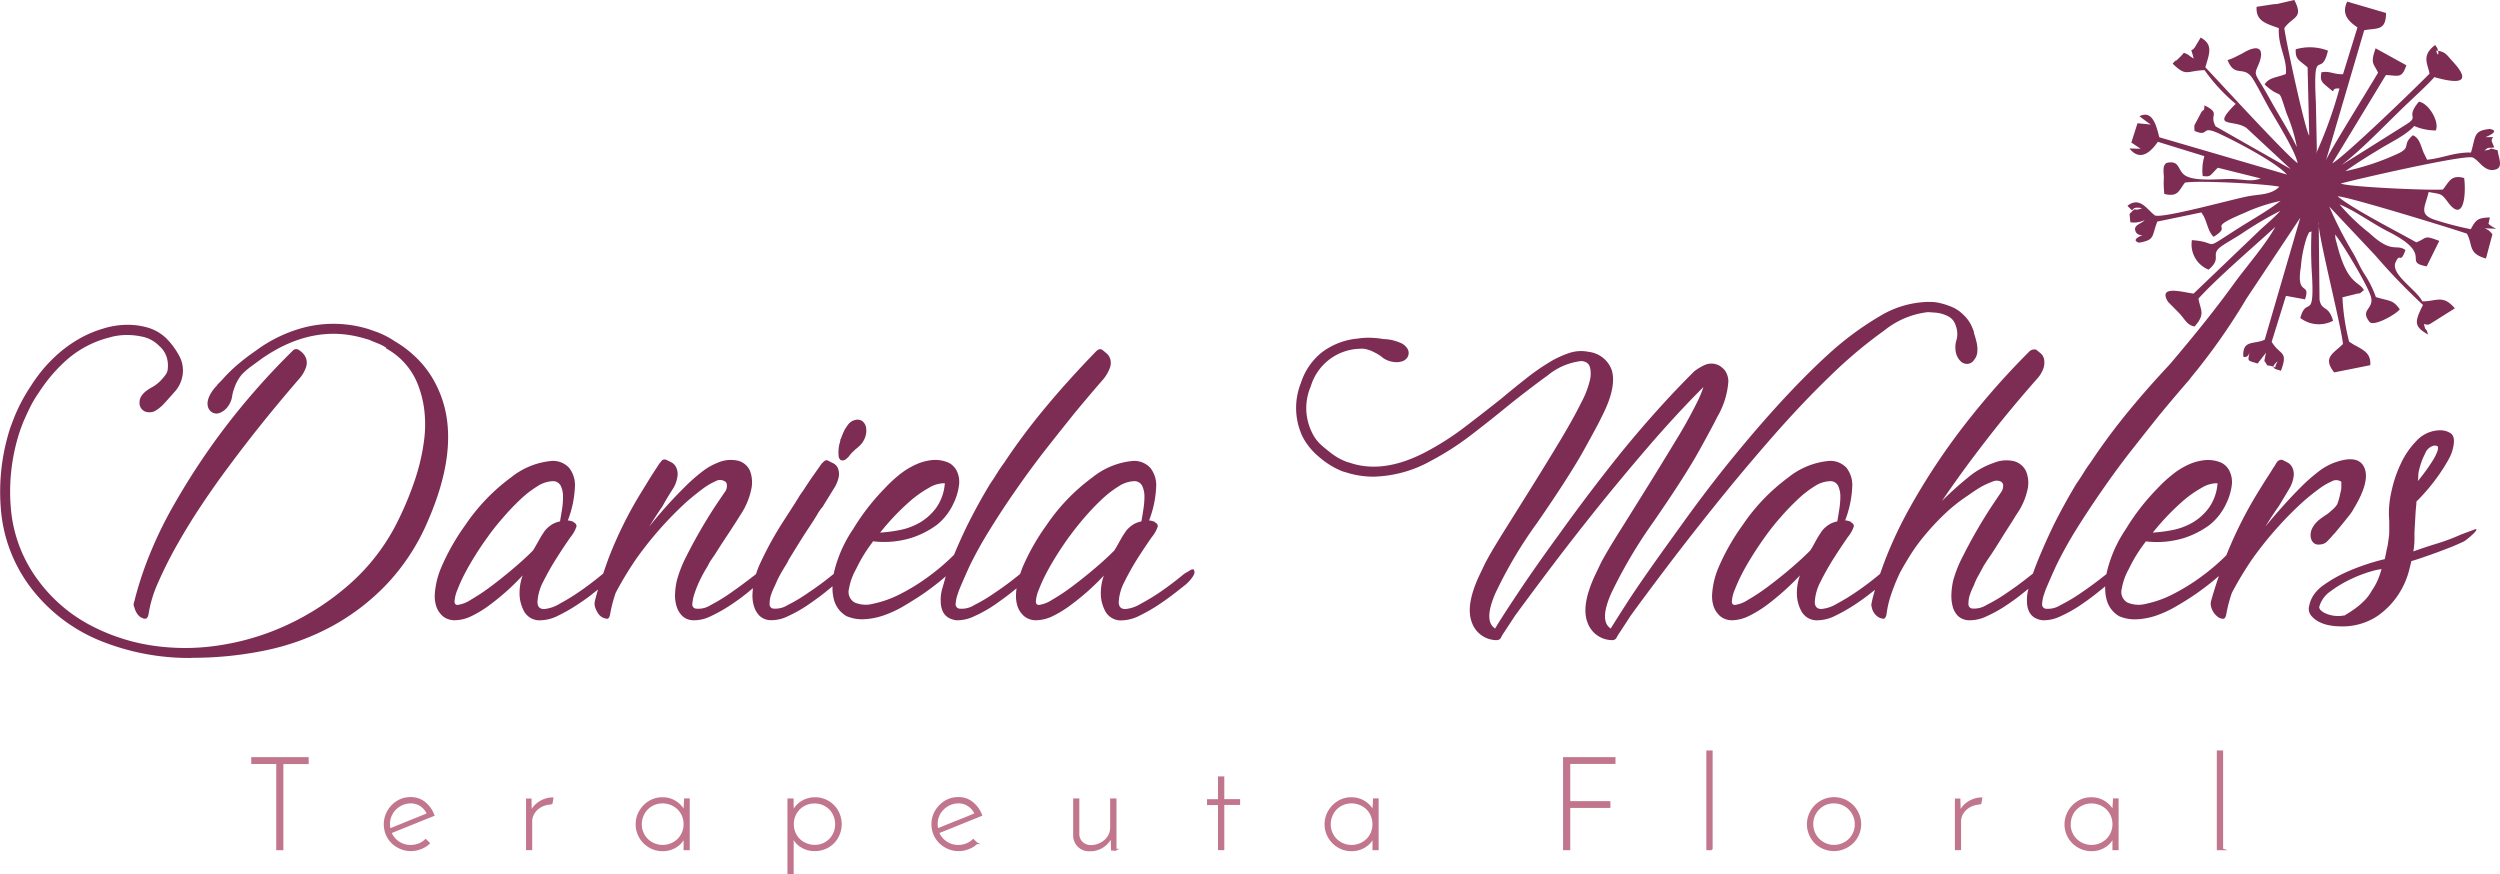 <svg xmlns="http://www.w3.org/2000/svg" viewBox="0 0 308.34 107.82">
  <path fill="#c1768d" stroke="#c1768d" stroke-miterlimit="22.93" stroke-width=".22" d="M37.96 93.49v.64h-3.12v10.62h-.66V94.12H31.1v-.63zM52.91 104a3.23 3.23 0 0 1-1.02.63 3.31 3.31 0 0 1-1.23.23 3.13 3.13 0 0 1-1.26-.26 3.35 3.35 0 0 1-1.03-.68 3.1 3.1 0 0 1-.68-1.01 3.26 3.26 0 0 1 .01-2.51 3.35 3.35 0 0 1 .69-1.03 3.2 3.2 0 0 1 1-.7 3.07 3.07 0 0 1 1.26-.25 2.65 2.65 0 0 1 1.74.6 3.58 3.58 0 0 1 1.08 1.53l-1.24.49-1.37.56-1.4.56-1.28.52a2.63 2.63 0 0 0 .96 1.19 2.59 2.59 0 0 0 1.5.45 2.7 2.7 0 0 0 1.03-.19 2.54 2.54 0 0 0 .83-.53l.41.4zm-.15-3.62a2.44 2.44 0 0 0-.83-1.02 2.19 2.19 0 0 0-1.29-.38 2.56 2.56 0 0 0-1.04.22 2.76 2.76 0 0 0-.84.57 2.65 2.65 0 0 0-.57.85 2.6 2.6 0 0 0-.2 1.03 2.24 2.24 0 0 0 .02.33l.05.32 1.15-.47 1.22-.5 1.2-.48 1.13-.46zm15.28-1.27a3.15 3.15 0 0 0-.95.17 2.52 2.52 0 0 0-.8.46 2.22 2.22 0 0 0-.55.7 1.95 1.95 0 0 0-.21.9v3.4h-.54V98.6h.46v.3l.01.5.01.5.01.29a2.81 2.81 0 0 1 1.1-1.26 3.05 3.05 0 0 1 1.56-.47l-.1.66zm10.47 2.56a3.13 3.13 0 0 1 .25-1.26 3.35 3.35 0 0 1 .69-1.02 3.2 3.2 0 0 1 1.01-.7 3.07 3.07 0 0 1 1.25-.25 3.02 3.02 0 0 1 .91.13 2.98 2.98 0 0 1 .78.38 3.06 3.06 0 0 1 .61.55 2.48 2.48 0 0 1 .41.66c0-.27 0-.53.02-.8l.04-.78h.48v6.17h-.54v-1.58a2.58 2.58 0 0 1-.99 1.2 2.95 2.95 0 0 1-1.72.5 3.13 3.13 0 0 1-1.27-.26 3.28 3.28 0 0 1-1-.69 3.15 3.15 0 0 1-.68-1.01 3.12 3.12 0 0 1-.25-1.23zm.54-.01a2.62 2.62 0 0 0 1.63 2.45 2.75 2.75 0 0 0 2.96-.56 2.6 2.6 0 0 0 .57-.85 2.63 2.63 0 0 0 .21-1.04 2.7 2.7 0 0 0-.2-1.05 2.57 2.57 0 0 0-.58-.86 2.73 2.73 0 0 0-1.91-.77 2.7 2.7 0 0 0-1.05.2 2.58 2.58 0 0 0-1.42 1.43 2.7 2.7 0 0 0-.21 1.05zm24.06 0a2.78 2.78 0 0 0-.2-1.05 2.53 2.53 0 0 0-.56-.86 2.68 2.68 0 0 0-.84-.56 2.62 2.62 0 0 0-1.05-.2 2.69 2.69 0 0 0-1.05.2A2.58 2.58 0 0 0 98 100.6a2.68 2.68 0 0 0-.2 1.05 2.62 2.62 0 0 0 .2 1.05 2.65 2.65 0 0 0 .56.84 2.62 2.62 0 0 0 .86.56 2.69 2.69 0 0 0 1.05.21 2.62 2.62 0 0 0 1.05-.2 2.68 2.68 0 0 0 .84-.57 2.55 2.55 0 0 0 .55-.84 2.72 2.72 0 0 0 .2-1.05zm.59 0a3.23 3.23 0 0 1-.25 1.26 3.1 3.1 0 0 1-1.7 1.7 3.26 3.26 0 0 1-1.27.24 2.96 2.96 0 0 1-1.68-.48 2.7 2.7 0 0 1-1.03-1.2 7.8 7.8 0 0 0 .01.81v3.73h-.55v-9.13h.54v.62l.02.5v.45a3.02 3.02 0 0 1 .42-.67 2.76 2.76 0 0 1 .61-.55 3.13 3.13 0 0 1 .78-.36 3 3 0 0 1 .91-.14 3.14 3.14 0 0 1 2.94 1.94 3.28 3.28 0 0 1 .25 1.28zm16.76 2.34a3.22 3.22 0 0 1-1.01.63 3.32 3.32 0 0 1-1.24.23 3.14 3.14 0 0 1-1.26-.26 3.34 3.34 0 0 1-1.02-.68 3.11 3.11 0 0 1-.69-1.01 3.27 3.27 0 0 1 0-2.51 3.35 3.35 0 0 1 .7-1.03 3.2 3.2 0 0 1 1-.7 3.07 3.07 0 0 1 1.26-.25 2.65 2.65 0 0 1 1.74.6 3.57 3.57 0 0 1 1.08 1.52l-1.24.5-1.38.56-1.38.56-1.3.52a2.62 2.62 0 0 0 .97 1.19 2.6 2.6 0 0 0 1.5.45 2.71 2.71 0 0 0 1.03-.2 2.54 2.54 0 0 0 .82-.52l.42.4zm-.14-3.62a2.43 2.43 0 0 0-.84-1.02 2.19 2.19 0 0 0-1.28-.38 2.56 2.56 0 0 0-1.05.22 2.75 2.75 0 0 0-.84.57 2.66 2.66 0 0 0-.57.84 2.6 2.6 0 0 0-.2 1.03 2.23 2.23 0 0 0 .02.34l.06.31 1.14-.47 1.22-.49 1.21-.48 1.13-.47zm17.27 4.42h-.45l-.05-1.66a2.85 2.85 0 0 1-1.03 1.26 2.81 2.81 0 0 1-1.63.48 1.83 1.83 0 0 1-1.96-1.85v-4.44h.54v4.35a1.47 1.47 0 0 0 .41.95 1.56 1.56 0 0 0 1.08.45 2.7 2.7 0 0 0 1.78-.65 2.14 2.14 0 0 0 .75-1.66v-3.44h.56v6.21zm12.74-8.93h.56v2.8h1.95v.5h-1.95v5.57h-.56v-5.56h-1.35v-.5h1.35v-2.8zm13.15 5.8a3.13 3.13 0 0 1 .25-1.26 3.35 3.35 0 0 1 .69-1.02 3.2 3.2 0 0 1 1.01-.7 3.07 3.07 0 0 1 1.25-.25 3.02 3.02 0 0 1 .9.13 2.98 2.98 0 0 1 .79.38 3.06 3.06 0 0 1 .61.55 2.48 2.48 0 0 1 .4.66c0-.27 0-.53.03-.8s.02-.53.04-.78h.48v6.17h-.54v-1.58a2.58 2.58 0 0 1-.99 1.2 2.95 2.95 0 0 1-1.72.5 3.12 3.12 0 0 1-1.27-.26 3.27 3.27 0 0 1-1-.69 3.15 3.15 0 0 1-.68-1.01 3.12 3.12 0 0 1-.25-1.23zm.54-.01a2.62 2.62 0 0 0 1.62 2.45 2.75 2.75 0 0 0 2.97-.56 2.58 2.58 0 0 0 .57-.85 2.63 2.63 0 0 0 .2-1.04 2.7 2.7 0 0 0-.2-1.05 2.56 2.56 0 0 0-.57-.86 2.73 2.73 0 0 0-1.91-.77 2.7 2.7 0 0 0-1.05.2 2.58 2.58 0 0 0-1.42 1.43 2.7 2.7 0 0 0-.21 1.05zm28.87 3.09V93.49h6.25v.62h-5.58v4.81h4.95v.62h-4.95v5.21zm18.23 0h-.56V92.67h.56v12.08zm11.85-3.1a3.12 3.12 0 0 1 .26-1.25 3.25 3.25 0 0 1 1.72-1.72 3.24 3.24 0 0 1 2.51 0 3.25 3.25 0 0 1 1.72 1.72 3.14 3.14 0 0 1 .26 1.26 3.07 3.07 0 0 1-.26 1.25 3.2 3.2 0 0 1-.69 1.01 3.34 3.34 0 0 1-1.03.68 3.18 3.18 0 0 1-1.27.26 3.22 3.22 0 0 1-1.26-.25 3.13 3.13 0 0 1-1.02-.67 3.25 3.25 0 0 1-.68-1.02 3.1 3.1 0 0 1-.26-1.26zm.56 0a2.67 2.67 0 0 0 3.7 2.46 2.74 2.74 0 0 0 .86-.56 2.62 2.62 0 0 0 .78-1.9 2.64 2.64 0 0 0-.21-1.04 2.7 2.7 0 0 0-.57-.85 2.65 2.65 0 0 0-1.9-.78 2.63 2.63 0 0 0-1.05.2 2.58 2.58 0 0 0-.84.58 2.74 2.74 0 0 0-.57.85 2.64 2.64 0 0 0-.2 1.05zm20.74-2.54a3.13 3.13 0 0 0-.94.17 2.54 2.54 0 0 0-.8.46 2.22 2.22 0 0 0-.56.7 1.95 1.95 0 0 0-.21.9v3.4h-.54V98.6h.46v.3l.02.5v.5l.01.29a2.82 2.82 0 0 1 1.11-1.26 3.05 3.05 0 0 1 1.55-.47l-.1.66zm10.47 2.56a3.13 3.13 0 0 1 .26-1.26 3.36 3.36 0 0 1 .68-1.02 3.2 3.2 0 0 1 1.01-.7 3.08 3.08 0 0 1 1.25-.25 3.02 3.02 0 0 1 .91.13 2.98 2.98 0 0 1 .78.38 3.05 3.05 0 0 1 .62.55 2.45 2.45 0 0 1 .4.66c0-.27 0-.53.02-.8l.05-.78h.47v6.17h-.54v-1.58a2.57 2.57 0 0 1-.99 1.2 2.95 2.95 0 0 1-1.72.5 3.12 3.12 0 0 1-1.26-.26 3.28 3.28 0 0 1-1.02-.69 3.17 3.17 0 0 1-.67-1.01 3.13 3.13 0 0 1-.25-1.23zm.54-.01a2.62 2.62 0 0 0 1.63 2.45 2.75 2.75 0 0 0 2.96-.56 2.6 2.6 0 0 0 .57-.85 2.62 2.62 0 0 0 .21-1.04 2.67 2.67 0 0 0-.2-1.05 2.57 2.57 0 0 0-.58-.86 2.72 2.72 0 0 0-.86-.56 2.77 2.77 0 0 0-2.1 0 2.59 2.59 0 0 0-1.42 1.42 2.7 2.7 0 0 0-.2 1.05zm18.8 3.09h-.56V92.67h.56v12.08z"/>
  <path fill="#7d2c53" fill-rule="evenodd" d="M291.58 3.74c1.5-.33 2.71.16 2.7-2.14L289.5.2c-.76 1.53.15 2.43 1.26 3.18l-1.78 5.77c-1.05.07-1.72-.46-2.68-.22-.06.75-.18 1 .55 1.61 1.72 1.43.21.25 1.69.38a53.42 53.42 0 0 1-2.92 8.09.42.42 0 0 0 .04-.11l.04-.12c.01-.05.05-.23.05-.3l-.12-5.87c-.37-7.29.64-2.73 1.49-6.36a6.18 6.18 0 0 0-3.97-.17c-.07 1.28.4 1.3 1.46 2.23l.2 8.42c-.53-.74-2.92-11.85-3.07-13.27 1.07-1.48 2.42-1.17 1.23-3.46l-1.9.44a2.2 2.2 0 0 1-.6.07l-2.15.33c-.1 1.68.98 2.02 2.74 2.63-.12 2.28 1.06 3.77.87 5.65-1 .45-2.07.37-2.62 1.3 2.34 2.14 1.52-.1 2.7 3.55a20.06 20.06 0 0 1 1.28 4.18c-.96-1.97-2.15-3.8-3.24-5.77-1.98-3.6-2.13-2.9-1.5-4.4.76-1.81.2-2.66-1.84-1.48l-.19.11-.95.48a6.15 6.15 0 0 1-.83.32c.91 2.29 2 .53 3.12 2.32.64 1.03 1.3 2.36 1.94 3.5.76 1.35 3.3 5.36 3.58 6.9-1.5-1.1-9.52-9.87-11.38-11.83.52-1.77.97-2.8-.58-3.67l-.67 1.13-.06.1c-.56.69-.5-.18-.13 1.36-.9-.54-.4-.38-1.21-.71a7.67 7.67 0 0 1-.76.8c-.45.42 0-.15-.63.54 1.73 1.66 1.66.88 3.94.8a21.64 21.64 0 0 0 3.84 4.16c-3.11 3.1-.32 1.83 1.33 2.97l5.45 5.07-9.25-5.26c-.86-1.51.7-1.54-1.36-2.59-.03.04-.02.12-.02.13l-.02.13v.1l-.04.16-.05.06a.79.79 0 0 0-.28.27l-.85 1.6a4.33 4.33 0 0 0 .02.7c1.96.83.59-.83 3.1.36 2.29 1.07 6.98 3.55 8.29 5.02l-15.74-4.6c-.34-1.3-.8-3.44-2.45-2.59l1.22.91c.06-.05.13.11.2.11l-1.66-.16-.76 2.38 1.15.77-1.38-.04c1.21 1.53 2.47.67 3.5-.82l5.74 1.77a6.12 6.12 0 0 0-.21 2.45c1.06.13.84-.04 1.87-1.02l5.3 1.32c-1.13.38-1.57.19-3.26.08-1.61-.1-4.97.42-6.2-.54-.8-.63-.57-1.82-2.14-1.46-.59.3-.35 1.23-.36 1.83a11.82 11.82 0 0 0 .06 2c1.72.42 1.77-.42 2.54-1.39 1.29-.3 9.8.11 11.65.5-1.05 1.04-2.43.9-3.91 1.19-2.19.43-10.3 2.7-11.43 2.36-1-.73-1.85-2.4-3.4-1.2 1.15 1.2.03-.06 1.8.3-1.3.52-.46-.37-1.54.7l.1 1.03a2.88 2.88 0 0 0 1.76-.27c-.32.43-1.24.54-1.18 1.19l.08.27a.81.81 0 0 0 .88.38c-1.65.68-.49.93-.48.95 2-.33 1.56-.78 2.26-2.6l5.44-1.13a2.37 2.37 0 0 1 .13.21l.13.2c.45.81.56 1.96 1.25 2.6 2.6-1.64-1.32-.8 3.84-2.97a20.83 20.83 0 0 1 4.42-1.46c-1.68 1.28-3.29 2.15-5.3 3.43-4.62 2.94-2.04 1.64-5.64 1.41a3.35 3.35 0 0 0 2.06 3.64c1.7-1.44.2-1.78 1.44-2.78.44-.36 1.8-1.12 2.51-1.58a44.6 44.6 0 0 1 4.9-2.9c-.9 1-1.84 1.72-2.73 2.58l-7.97 7.63c-1.16-.12-4.5-1.15-3.15 1.02l1.38 1.4c.7.74.95 1.47 1.89 1.64 1.38-1.56.73-1.96.48-3.44 2.36-2.61 6.93-6.5 9.48-8.85-1.22 2.23-3.5 4.8-5.06 6.95-2.6 3.59-5.24 6.8-7.96 10.01q-2.7 2.88-4.88 5.53a77.34 77.34 0 0 0-4.87 6.54c-.34.46-.64.91-.91 1.35s-.56.87-.85 1.29a73.11 73.11 0 0 0-2.83 5.15q-.88 1.83-1.54 3.4-.6 1.4-1 2.55l-.04.02c-1.09.88-2.13 1.66-3.14 2.33a19.25 19.25 0 0 1-2.51 1.5 2.85 2.85 0 0 1-1.89.44.54.54 0 0 1-.37-.56 3.78 3.78 0 0 1 .12-.95 8.86 8.86 0 0 1 .57-1.38A6.63 6.63 0 0 1 244 71q.34-.6.66-1.22l.47-.73.41-.6q.38-.56.85-1.32l.9-1.44.83-1.29.56-.91a8.44 8.44 0 0 0 1.38-3.08 3.74 3.74 0 0 0-.18-2.3 2.3 2.3 0 0 0-1.45-1.22 4.1 4.1 0 0 0-2.51.19 10.15 10.15 0 0 0-3.24 1.85 42.43 42.43 0 0 0-3.17 2.86q2.01-2.95 4.05-5.65t3.74-4.78q2.01-2.45 3.9-4.59a3.8 3.8 0 0 0 .85-1.41 2.29 2.29 0 0 0 .06-1.04 1.31 1.31 0 0 0-.4-.72l-.57-.47a.88.88 0 0 0-.82.19 95.26 95.26 0 0 0-8.92 10.27 80.86 80.86 0 0 0-5.78 8.9 51.1 51.1 0 0 0-3.3 7.06l-.44 1.23q-1.51 1.26-2.9 2.2a25.5 25.5 0 0 1-2.41 1.47 4.47 4.47 0 0 1-1.92.66c-.54 0-.82-.29-.82-.88a6.1 6.1 0 0 1 .75-2.57 31.98 31.98 0 0 1 1.66-2.92c.6-.94 1.15-1.76 1.65-2.48a4.2 4.2 0 0 0 .75-1.32.46.46 0 0 0-.16-.4 1.45 1.45 0 0 1-.28-.23 3.73 3.73 0 0 1-.44-.12h-.19a13.12 13.12 0 0 0 .88-4.2 3.43 3.43 0 0 0-.72-2.3 2.7 2.7 0 0 0-2.17-.84 9.33 9.33 0 0 0-5 2.04 23.82 23.82 0 0 0-5.63 5.87 27.27 27.27 0 0 0-2.99 5.27 9.96 9.96 0 0 0-.78 3.39 3.96 3.96 0 0 0 .22 1.45 2.65 2.65 0 0 0 .53.87 2 2 0 0 0 .77.57 2.34 2.34 0 0 0 .94.19 4.88 4.88 0 0 0 2.11-.54 14 14 0 0 0 2.24-1.38 32.23 32.23 0 0 0 4.03-3.61 6.4 6.4 0 0 0-.38 2.14 4.63 4.63 0 0 0 .6 2.35 2.17 2.17 0 0 0 2.06 1.04 5.03 5.03 0 0 0 2.16-.6 20.31 20.31 0 0 0 2.36-1.35c.76-.5 1.44-1 2.04-1.48l.41-.32q-.26.88-.4 1.55a1.07 1.07 0 0 1-.04.22.43.43 0 0 0 .03.28 1.84 1.84 0 0 0 .95 1.38 1.94 1.94 0 0 0 .44.13c.2.04.35-.13.44-.5a12.24 12.24 0 0 1 .56-2.45 23.28 23.28 0 0 1 1.13-2.77c.34-.63.75-1.33 1.23-2.1a22.26 22.26 0 0 1 1.76-2.42 31.4 31.4 0 0 1 2.35-2.54 21.03 21.03 0 0 1 3.02-2.42c.59-.42 1.13-.78 1.63-1.07a9.72 9.72 0 0 1 1.38-.63 1.2 1.2 0 0 1 1.07 0 .6.6 0 0 1 .25.32 1.38 1.38 0 0 1-.3 1.06l-1.1 1.64a62.93 62.93 0 0 0-3.58 6.22 15 15 0 0 0-1.17 2.95 8.9 8.9 0 0 0-.22 1.64 5.16 5.16 0 0 0 .15 1.54 2.57 2.57 0 0 0 .66 1.19 2.02 2.02 0 0 0 1.35.53 4.74 4.74 0 0 0 2.2-.5 15.95 15.95 0 0 0 2.42-1.35c.78-.52 1.48-1.03 2.1-1.54l.63-.5a4.81 4.81 0 0 0-.19 1.63 2.81 2.81 0 0 0 .22 1.1 1.8 1.8 0 0 0 .73.85 2.56 2.56 0 0 0 1 .31 4.75 4.75 0 0 0 2.2-.5 16 16 0 0 0 2.42-1.35c.77-.52 1.47-1.03 2.1-1.54l.98-.79a5.52 5.52 0 0 0 .15 1.55 3.33 3.33 0 0 0 1.57 2.13 4.87 4.87 0 0 0 2.2.38 8.6 8.6 0 0 0 2.4-.47 13.51 13.51 0 0 0 2.38-1.1c.8-.46 1.57-.94 2.32-1.45a32.06 32.06 0 0 0 3-2.32q-.65 1.92-.98 3.14a1.37 1.37 0 0 0 0 .57 2.26 2.26 0 0 0 1 1.44 1.93 1.93 0 0 0 .44.13c.21.04.35-.13.44-.5a16.95 16.95 0 0 1 .7-2.7 42.23 42.23 0 0 1 2.5-4.15 44.17 44.17 0 0 1 6.29-7.1 28.1 28.1 0 0 1 1.95-1.57 7.61 7.61 0 0 1 1.54-.91 1.1 1.1 0 0 1 1.22.03v.66a2.6 2.6 0 0 1-.12.72 7.8 7.8 0 0 1-.38 1.38 2.92 2.92 0 0 1-.53.63q-.35.32-.66.57c-.26.16-.53.35-.82.56a3.44 3.44 0 0 0-1 1.07 1.9 1.9 0 0 0-.28 1.07 1.32 1.32 0 0 0 .31.82.93.93 0 0 0 .85.25 1.25 1.25 0 0 0 .91-.41c.27-.27.51-.53.72-.79.09-.08.25-.25.47-.53l.73-.88.75-.94a4.98 4.98 0 0 0 .57-.85q2.07-3.4 1.31-5.09t-3.77-.57a7.34 7.34 0 0 0-1.91 1.1 21.27 21.27 0 0 0-2.14 1.89q-1.1 1.1-2.23 2.36c-.75.84-1.47 1.67-2.14 2.5a36.93 36.93 0 0 1 1.64-2.5c.34-.55.78-1.28 1.32-2.2a3.96 3.96 0 0 0 .53-1.58 1.92 1.92 0 0 0-.19-1.03 1.37 1.37 0 0 0-.6-.6l-.63-.32a.7.7 0 0 0-.62.25c-.04 0-.07.04-.07.13l-.06.06c-.12.21-.25.41-.38.6l-.37.6-.73 1.13-.66 1.07a50.96 50.96 0 0 0-4 7.93 25.76 25.76 0 0 1-2.94 2.53 24.76 24.76 0 0 1-3.7 2.3 13.02 13.02 0 0 1-3.27 1.16 3.5 3.5 0 0 1-2.3-.16 1.5 1.5 0 0 1-.69-1.7 7.54 7.54 0 0 1 .88-2.45 18.23 18.23 0 0 1 2.01-3.27l.07-.12a11.4 11.4 0 0 0 4.8-.44 11.1 11.1 0 0 0 3.05-1.57 7.25 7.25 0 0 0 2.01-2.52 7.33 7.33 0 0 0 .76-2.48 3.12 3.12 0 0 0-.26-1.6 2.24 2.24 0 0 0-1-1.07 4.13 4.13 0 0 0-2.04-.34 6.4 6.4 0 0 0-2.07.56 9.4 9.4 0 0 0-2.01 1.26 16.57 16.57 0 0 0-1.8 1.67 27.48 27.48 0 0 0-3.9 5.02 16 16 0 0 0-2.35 5.34l-.03.2c-1.1.87-2.14 1.65-3.14 2.32a19.32 19.32 0 0 1-2.52 1.5 2.85 2.85 0 0 1-1.88.45.54.54 0 0 1-.4-.63 4.33 4.33 0 0 1 .21-1.07l.19-.57q.57-1.37 1.32-3.01a49.42 49.42 0 0 1 2.51-4.53q1.45-2.32 3.02-4.58c1.3-1.89 2.6-3.66 3.9-5.31s2.47-3.14 3.52-4.43q1.82-2.2 3.52-4.15l.22-.3a76.68 76.68 0 0 0 6.8-9.68l6.63-9.96-4.39 15.05c-1.32.62-2.76-.04-2.64 2.09.63.23.8-.6.8-.65-.28 1.34-.32 1.06.96 1.5l1.04-1.34c-.32 1.53-.2.76.13 1.56 1.63.18.6.7 1.32-.5-1.28 1 .14 1 .39 1.18.94-2.53-.1-1.85-1.14-3.58l1.76-5.67 2.35.43c.75-2.21-1.14-.26-.51-4a15.4 15.4 0 0 1 .74-3.68c.37-.82.22-.52.57-.7a49.8 49.8 0 0 0 .07 5.54c.29 5.58-.7 2.38-1.45 5.14a3.77 3.77 0 0 0 4.04.34c-.57-2-1.4-1.13-1.67-2.6l-.1-9.6c-.26.98 2.77 12.72 2.99 15.07-1.17 1.17-2.55 1.65-1.08 3.5l4.45-.89c.1-1.37-.7-1.8-1.71-2.36l-.24-.12-.66-.42a26.78 26.78 0 0 1-.82-5.47l1.5-.37c.98-.28.33.15 1.14-.52-.6-1.15-2.06-.55-3.36-5.84a3.11 3.11 0 0 1-.18-1.01c.74.85 4.18 6.5 4.44 7.78.3 1.46-1.4 1.47-.2 3 .53.61 3.3-.96 3.73-1.56-.86-1.21-1.22-.98-2.95-1.51a12.77 12.77 0 0 0-1.41-2.83c-.64-1.02-.89-1.75-1.5-2.77a47.66 47.66 0 0 1-2.84-5.57l5.64 5.99a77.99 77.99 0 0 0 5.92 6.15c-1.02 2.06-1.17 2.63.62 3.65-.26-1.06-.25-.15-.5-1.31a1.17 1.17 0 0 0 .51.09l.13-.04c.03 0 .1-.04.12-.05l3.05-1.92c-1.47-1.74-2.27-.85-4.02-.86-.62-1.37-3.93-3.33-3.3-4.79.6-1.39.55.35 1.23-1.54-1.13-.83-1.62.55-4.43-2.08a24.7 24.7 0 0 1-3.7-3.55c1.97.8 4.03 2.36 6.1 3.4 5.63 2.87 1.58 3.69 4.65 4.24l1.55-3.14c-1.98-.75-1.42-.38-2.83.18-2.54-1.43-7.83-4.12-9.7-5.67.76-.13 14.05 3.94 15.94 4.6.77 1.39.1 2.45 2.35 3.06l.79-2.97a1.97 1.97 0 0 0-.48-.51 2.41 2.41 0 0 0-.47-.24l1.44.05a3.54 3.54 0 0 1-.97-.6l.12-.6a.37.37 0 0 0 .03-.2c-1.34.09-1.66.15-2.33 1.46a39.79 39.79 0 0 1-4.63-1.22c-1.78-.69-1-1.52-.57-3.37 1.54.29 1.56.15 2.34 1.21 2.03 2.78 2.29-1.04 2.04-2.93-1.62-.47-1.86.49-2.62 1.41-1.21.14-11.46-.28-12.6-.73 1.11-.35 15.32-3.63 16.28-3.21.84.37 1.46 1.9 2.87 1.46.9-.3.3-1.45.2-2.35-1.43-.42-.35-.1-1.63.02.6-.45.25-.27 1.22-.37a4.84 4.84 0 0 0-.1-.22l-.08-.2-.07-.18c-.38-.79.87-.66-.82-.68 2-.84.5-1 .49-1-2.03.21-1.68.87-2.3 2.9-2.2-.02-3.4.69-5.41.89l-.42-.85c-.38-.9-.5-1.8-1.33-2.17-1.37 1.17-.21 1.41-1.66 2.18a30.46 30.46 0 0 1-6.67 2.25c1.56-1.1 2.87-1.9 4.27-2.75 1.37-.84 3.22-1.7 4.22-2.82a6.74 6.74 0 0 0 2.66.55c.48-1.05-.85-3.35-2.08-3.55-1.82 2.18.31 1.68-1.78 2.94l-7.77 4.88c2.86-2.2 5.87-5.49 8.69-8.12.74-.7 2.24-2.1 2.76-2.73 3.08.88 4.72.7 2.23-1.97-.71-.77-.86-1.19-1.99-1.3.19.86.4.42.12-.3l-.25-.39c-1.76 1.3-.9 2.38-.7 3.53-1.98 2.02-10.54 10.28-12 11.07l6.62-10.9c1.58.08 1.96.46 2.52-1.2L293 5.96c-.67 1.88-.27 1.81.3 3-.9 1.57-6.38 10.33-6.45 10.9l4.73-16.1zM305 65.38c.3-.13.44-.15.44-.07s-.1.22-.28.41-.41.39-.66.6-.44.35-.57.44c-.34.16-.78.36-1.35.6s-1.16.45-1.79.69-1.25.45-1.85.66-1.13.38-1.54.5c0 .04-.1.48-.32 1.32a9.95 9.95 0 0 1-1.25 2.76 9.67 9.67 0 0 1-2.67 2.73 7.84 7.84 0 0 1-4.62 1.23 6.88 6.88 0 0 1-1.26-.13 4.49 4.49 0 0 1-1.29-.44 3.05 3.05 0 0 1-.97-.79 1.34 1.34 0 0 1-.2-1.22 3.66 3.66 0 0 1 .42-1.1 4.61 4.61 0 0 1 1.35-1.41 16.17 16.17 0 0 1 2.8-1.6 26.97 26.97 0 0 1 4.74-1.6l.13-.63.12-.62a4.29 4.29 0 0 0 .16-.82l.1-.7a3.97 3.97 0 0 0 .04-.56v-1c0-.26 0-.5-.02-.73l-.02-.35a11.75 11.75 0 0 1 .31-2.92 15.32 15.32 0 0 1 1.16-3.45 10.15 10.15 0 0 1 2.01-2.89 3.99 3.99 0 0 1 2.93-1.22 2.35 2.35 0 0 1 1.16.34c.4.23.53.75.4 1.54a5.33 5.33 0 0 1-.62 1.73 21.52 21.52 0 0 1-1.16 1.85 23.77 23.77 0 0 1-2.8 3.33 3.36 3.36 0 0 1-.03.53l-.06.63-.06 1.03-.09 1.64v.7a8.55 8.55 0 0 1-.14 1.62c.92-.33 1.9-.66 2.92-.97a24.23 24.23 0 0 0 2.93-1.1l1.5-.56zm-12.46 7.45a7.18 7.18 0 0 0 .72-1.29 10.33 10.33 0 0 0 .47-1.35 7.85 7.85 0 0 0-1.38.31 15.8 15.8 0 0 0-2.45.95 14.27 14.27 0 0 0-2.45 1.47 3.42 3.42 0 0 0-1.38 1.86c-.09.25.1.5.56.78a3.83 3.83 0 0 0 1.95.41 1.74 1.74 0 0 0 .32-.03 1.65 1.65 0 0 1 .31-.03c-.04 0 .06-.07.31-.22s.57-.36.95-.63a9.59 9.59 0 0 0 1.13-.97 5.45 5.45 0 0 0 .94-1.26zm7.73-17.88a1.51 1.51 0 0 0-1.16.98 8.4 8.4 0 0 0-.73 1.97 2.86 2.86 0 0 0-.12.78 3.5 3.5 0 0 1-.06.66 24.05 24.05 0 0 0 1.79-2.45 6.28 6.28 0 0 0 .66-1.32c.08-.33.06-.52-.07-.56a1.04 1.04 0 0 0-.31-.06zM273.5 59.6a3.65 3.65 0 0 0-1.95.56 13.8 13.8 0 0 0-2.51 1.8 30.24 30.24 0 0 0-3.52 3.73 18.66 18.66 0 0 0 2.39-.31 7.99 7.99 0 0 0 2.48-.91 6.7 6.7 0 0 0 2.04-1.83 5.93 5.93 0 0 0 1.07-3.04zm-55.75 6.53c-.54.75-1.07 1.53-1.57 2.33s-.95 1.56-1.32 2.29a19.26 19.26 0 0 0-.91 2.01 4.38 4.38 0 0 0-.35 1.42c0 .29.13.43.38.43a3.9 3.9 0 0 0 1.6-.62 24.57 24.57 0 0 0 2.42-1.6q1.32-.98 2.73-2.17c.94-.8 1.79-1.57 2.54-2.33.22-.33.41-.68.6-1.03s.41-.73.66-1.1a2.85 2.85 0 0 1 .44-.57 3.95 3.95 0 0 1 .63-.5 2.93 2.93 0 0 1 1-.38c.09-.46.17-.96.25-1.5a9.65 9.65 0 0 0 .13-1.51 3.08 3.08 0 0 0-.28-1.39 1.05 1.05 0 0 0-1.04-.56 3.71 3.71 0 0 0-1.85.62 12.8 12.8 0 0 0-2.1 1.64 29.78 29.78 0 0 0-2.11 2.2c-.7.79-1.31 1.57-1.85 2.32zm25.71-21.72a1.04 1.04 0 0 1-.78.47 1.1 1.1 0 0 1-.85-.31 2.12 2.12 0 0 1-.57-.98 3.03 3.03 0 0 1 0-1.5 2.89 2.89 0 0 0 .13-1.2 3.49 3.49 0 0 0-.28-1 1.8 1.8 0 0 0-.73-.82 4.02 4.02 0 0 0-1.57-.5c-.5-.04-.85-.07-1.06-.07a10.45 10.45 0 0 0-5.35 2.26 56.33 56.33 0 0 0-6.66 5.6q-3.52 3.39-7.2 7.6t-7 8.35q-3.33 4.15-6.06 7.76t-4.37 5.88l-1.29 1.98a5.26 5.26 0 0 0-.47.78.6.6 0 0 1-.5.24h-.12a3.25 3.25 0 0 1-2.96-2.25q-.75-2.07.94-5.72l.66-1.38c.22-.46.5-.94.79-1.45.46-.79 1.17-1.95 2.14-3.48l3.1-4.97s2.2-3.56 3.27-5.34a59.17 59.17 0 0 0 2.61-4.68 14.72 14.72 0 0 0 .82-1.95q-3.4 3.4-6.88 7.45t-6.6 7.95q-3.11 3.9-5.66 7.29t-4.11 5.53l-1.3 1.98a5.26 5.26 0 0 0-.46.78.6.6 0 0 1-.5.24h-.13a3.25 3.25 0 0 1-2.95-2.25q-.76-2.07.94-5.72l.66-1.38c.23-.46.5-.94.79-1.45.46-.79 1.17-1.95 2.13-3.48l3.11-4.97c1.11-1.79 2.2-3.56 3.27-5.34s1.94-3.34 2.6-4.68a11.37 11.37 0 0 0 1.08-2.77 3.51 3.51 0 0 0 .03-1.54 1.01 1.01 0 0 0-.5-.69 1.54 1.54 0 0 0-.6-.15 7.92 7.92 0 0 0-4.12 1.76q-2.35 1.7-5 3.83-2.13 1.75-4.52 3.58a34.62 34.62 0 0 1-4.9 3.14 15.2 15.2 0 0 1-7.04 1.95 11.04 11.04 0 0 1-3.52-.56 3.27 3.27 0 0 1-.72-.26 9.08 9.08 0 0 1-1.42-.78 11.64 11.64 0 0 1-1.66-1.35 7.78 7.78 0 0 1-1.48-2.01 8.3 8.3 0 0 1-.19-6.6 7.89 7.89 0 0 1 2.58-3.77 8.64 8.64 0 0 1 4.4-1.7 9.07 9.07 0 0 1 1.7-.1 10.99 10.99 0 0 1 1.5.16 5.42 5.42 0 0 1 1.08.13 7.29 7.29 0 0 1 1.03.34 1.8 1.8 0 0 1 .85.72 1.02 1.02 0 0 1 .07.92 1.17 1.17 0 0 1-.63.6 2.26 2.26 0 0 1-1.1.12 3.07 3.07 0 0 1-1.35-.5 4.4 4.4 0 0 0-.95-.63 4.64 4.64 0 0 0-.94-.4 2.45 2.45 0 0 0-1-.1h-.13a6.5 6.5 0 0 0-5.9 4.65 6.76 6.76 0 0 0 .12 5.6 4.95 4.95 0 0 0 1.29 1.72c.52.44 1 .83 1.47 1.16a6.95 6.95 0 0 0 1.76.88h.06q4.21 1.51 9.56-1.32a34.23 34.23 0 0 0 4.74-3.04q2.36-1.8 4.5-3.5c1.04-.87 2.06-1.7 3.04-2.47a26.84 26.84 0 0 1 2.83-1.98 11.85 11.85 0 0 1 2.57-1.2 4.57 4.57 0 0 1 2.36-.12 3.42 3.42 0 0 1 2.83 2.26c.42 1.42 0 3.35-1.26 5.78q-.37.81-2.17 4.05t-5.75 8.96a54.3 54.3 0 0 0-5.18 8.73c-.98 2.27-1 3.71-.03 4.34q.7-1.2 2.83-4.4t5.21-7.42q1.57-2.2 3.49-4.74t4.05-5.19q2.14-2.63 4.43-5.18t4.56-4.8a6.58 6.58 0 0 1 1.26-.76 2.04 2.04 0 0 1 1.94.13 5.17 5.17 0 0 1 .5.43 2.39 2.39 0 0 1 .5 1.45 10.07 10.07 0 0 1-1.38 4.4q-.38.81-2.17 4.05t-5.75 8.96a59.63 59.63 0 0 0-5.15 8.73q-1.5 3.4-.06 4.34.5-.82 1.79-2.83c.85-1.34 1.92-2.9 3.17-4.68s2.67-3.74 4.21-5.88 3.18-4.3 4.9-6.47q3.59-4.46 6.79-7.95t6.03-6.06a37.7 37.7 0 0 1 6.29-4.65 12.03 12.03 0 0 1 5.78-1.76h.6a5.16 5.16 0 0 1 1.13.16 8.64 8.64 0 0 1 1.41.47 4.33 4.33 0 0 1 1.38.94 4.46 4.46 0 0 1 1.2 1.82.96.96 0 0 1 .12.44c.13.38.23.76.32 1.13a3.71 3.71 0 0 1 .1 1.13 1.74 1.74 0 0 1-.41 1.07zm-107.3 26.56a29.64 29.64 0 0 1-4.04 3.61 14 14 0 0 1-2.24 1.39 4.88 4.88 0 0 1-2.11.53 2.34 2.34 0 0 1-.94-.19 2 2 0 0 1-.76-.56 2.65 2.65 0 0 1-.54-.88 3.98 3.98 0 0 1-.22-1.45 5.79 5.79 0 0 1 .07-.86l-.68.55c-.63.5-1.33 1-2.1 1.54a16 16 0 0 1-2.43 1.35 4.74 4.74 0 0 1-2.2.5 2.56 2.56 0 0 1-1-.32 1.8 1.8 0 0 1-.72-.84 2.81 2.81 0 0 1-.22-1.1 4.89 4.89 0 0 1 .22-1.76l.4-1.4a32.26 32.26 0 0 1-2.95 2.27c-.75.5-1.53.98-2.32 1.45a13.51 13.51 0 0 1-2.39 1.1 8.6 8.6 0 0 1-2.39.47 4.87 4.87 0 0 1-2.2-.38 3.33 3.33 0 0 1-1.57-2.13 5.52 5.52 0 0 1-.15-1.55l-.98.8c-.63.5-1.33 1-2.1 1.53a16.89 16.89 0 0 1-2.4 1.35 4.56 4.56 0 0 1-2.16.5 2.02 2.02 0 0 1-1.35-.53 2.83 2.83 0 0 1-.69-1.16 4.4 4.4 0 0 1-.19-1.54c.01-.24.03-.49.06-.72l-.69.57a24.5 24.5 0 0 1-2.1 1.53A18.08 18.08 0 0 1 87.66 76a4.57 4.57 0 0 1-2.17.5 2.02 2.02 0 0 1-1.35-.54 2.86 2.86 0 0 1-.7-1.2 4.5 4.5 0 0 1-.18-1.53 8.98 8.98 0 0 1 .22-1.63 15 15 0 0 1 1.16-2.96 63.9 63.9 0 0 1 3.58-6.22l1.1-1.63a1.3 1.3 0 0 0 .32-1.07.43.43 0 0 0-.2-.32 1.1 1.1 0 0 0-1.22-.03 7.61 7.61 0 0 0-1.54.91c-.63.47-1.28.99-1.95 1.57a44.17 44.17 0 0 0-6.28 7.1 42.3 42.3 0 0 0-2.51 4.16 16.93 16.93 0 0 0-.7 2.7c-.08.38-.22.54-.43.5a1.96 1.96 0 0 1-.44-.13 1.39 1.39 0 0 1-.6-.53 2.82 2.82 0 0 1-.41-.91 1.37 1.37 0 0 1 0-.57q.15-.64.4-1.46l-.47.36c-.6.5-1.28.98-2.04 1.48a20.4 20.4 0 0 1-2.35 1.35 5.03 5.03 0 0 1-2.17.6 2.17 2.17 0 0 1-2.05-1.03 4.62 4.62 0 0 1-.6-2.36 6.4 6.4 0 0 1 .38-2.14 29.1 29.1 0 0 1-4.03 3.62 14.04 14.04 0 0 1-2.24 1.38 4.88 4.88 0 0 1-2.11.53 2.35 2.35 0 0 1-.95-.19 2 2 0 0 1-.76-.56 2.68 2.68 0 0 1-.53-.88 3.98 3.98 0 0 1-.22-1.45 9.94 9.94 0 0 1 .78-3.38 27.26 27.26 0 0 1 2.99-5.28 23.8 23.8 0 0 1 5.63-5.87 9.33 9.33 0 0 1 5-2.04 2.7 2.7 0 0 1 2.17.85 3.43 3.43 0 0 1 .72 2.3 13.11 13.11 0 0 1-.88 4.2h.19a3.8 3.8 0 0 0 .44.12 1.46 1.46 0 0 0 .28.22.46.46 0 0 1 .16.4 4.2 4.2 0 0 1-.75 1.33c-.5.71-1.05 1.53-1.65 2.48a32.46 32.46 0 0 0-1.66 2.91 6.11 6.11 0 0 0-.75 2.58c0 .59.28.88.82.88a4.48 4.48 0 0 0 1.92-.66 25.63 25.63 0 0 0 2.42-1.48q1.37-.94 2.89-2.19l.05-.03q.31-.92.7-1.99a49.56 49.56 0 0 1 4.11-8.23l.66-1.07a43.07 43.07 0 0 1 1.1-1.73l.38-.6a.06.06 0 0 0 .06-.06l.12-.13a.5.5 0 0 1 .63-.25l.63.31a1.37 1.37 0 0 1 .6.6 1.92 1.92 0 0 1 .19 1.04 3.96 3.96 0 0 1-.53 1.57c-.6.92-1.03 1.66-1.32 2.2a60.4 60.4 0 0 0-1.64 2.52 55.26 55.26 0 0 1 4.37-4.87 21.26 21.26 0 0 1 2.14-1.89 7.36 7.36 0 0 1 1.91-1.1 3.99 3.99 0 0 1 2.55-.25 2.2 2.2 0 0 1 1.44 1.22 3.98 3.98 0 0 1 .16 2.33 8.85 8.85 0 0 1-1.32 3.11l-.57.91-.84 1.29-.95 1.44-.84 1.32-.41.6a3.94 3.94 0 0 0-.41.73 16.64 16.64 0 0 0-1.26 2.38 13.82 13.82 0 0 0-.5 1.39 5.61 5.61 0 0 0-.16.94.5.5 0 0 0 .41.57 2.75 2.75 0 0 0 1.86-.44 20.77 20.77 0 0 0 2.48-1.51q1.43-1 3.1-2.3a11.62 11.62 0 0 1 .57-1.44 42.22 42.22 0 0 1 2.9-5.22l1.35-2.1.47-.76a6.63 6.63 0 0 1 .47-.69q.57-.88 1.13-1.7l1.2-1.7.06-.06a4.17 4.17 0 0 1 .31-.29.38.38 0 0 1 .44-.03l.63.32a1.2 1.2 0 0 1 .57.6 1.93 1.93 0 0 1 .12 1 4 4 0 0 1-.63 1.54l-.81 1.32c-.21.34-.38.6-.5.82a.87.87 0 0 1-.2.25 6.45 6.45 0 0 0-.56.85c-.29.48-.65 1.04-1.07 1.67s-.84 1.3-1.28 2l-1.17 1.9v.05l-.25.44c-.29.47-.55.9-.78 1.32a11.34 11.34 0 0 0-.6 1.26 8.77 8.77 0 0 0-.57 1.38 3.78 3.78 0 0 0-.12.94.54.54 0 0 0 .37.57 2.85 2.85 0 0 0 1.89-.44 19.32 19.32 0 0 0 2.5-1.5q1.52-1 3.15-2.33l.03-.18a16.03 16.03 0 0 1 2.36-5.34 27.52 27.52 0 0 1 3.9-5.03 16.49 16.49 0 0 1 1.79-1.67 9.38 9.38 0 0 1 2.01-1.25 6.4 6.4 0 0 1 2.07-.57 4.13 4.13 0 0 1 2.05.35 2.24 2.24 0 0 1 1 1.07 3.1 3.1 0 0 1 .25 1.6 7.33 7.33 0 0 1-.76 2.48 7.25 7.25 0 0 1-2 2.51 11.07 11.07 0 0 1-3.06 1.57 11.4 11.4 0 0 1-4.8.44 1.22 1.22 0 0 0-.07.13 18.29 18.29 0 0 0-2 3.27 7.51 7.51 0 0 0-.89 2.45 1.5 1.5 0 0 0 .7 1.7 3.5 3.5 0 0 0 2.29.15 13.03 13.03 0 0 0 3.27-1.16 24.76 24.76 0 0 0 3.7-2.3 25.94 25.94 0 0 0 3-2.58l.08-.2q.66-1.58 1.54-3.4a72.3 72.3 0 0 1 2.83-5.15c.3-.42.57-.85.85-1.3s.57-.88.91-1.34a77.56 77.56 0 0 1 4.87-6.54q2.8-3.4 6.44-7.16a1.19 1.19 0 0 1 .31-.22.47.47 0 0 1 .44.03q.25.19.57.47a1.52 1.52 0 0 1 .44.72 1.79 1.79 0 0 1-.06 1.04 4.88 4.88 0 0 1-.82 1.41q-1.7 1.95-3.52 4.15c-1.04 1.3-2.22 2.77-3.52 4.43s-2.6 3.43-3.9 5.31q-1.57 2.26-3.01 4.59a49.2 49.2 0 0 0-2.52 4.52q-.75 1.64-1.32 3.02l-.19.56a4.38 4.38 0 0 0-.22 1.07.54.54 0 0 0 .41.63 2.85 2.85 0 0 0 1.89-.44 19.32 19.32 0 0 0 2.51-1.5q1.51-1 3.14-2.33l.27-.75a27.2 27.2 0 0 1 2.99-5.28 23.82 23.82 0 0 1 5.63-5.86 9.33 9.33 0 0 1 5-2.05 2.7 2.7 0 0 1 2.16.85 3.43 3.43 0 0 1 .73 2.3 13.12 13.12 0 0 1-.88 4.2h.19a3.73 3.73 0 0 0 .44.12 1.43 1.43 0 0 0 .28.22.46.46 0 0 1 .16.41 4.2 4.2 0 0 1-.75 1.32c-.5.71-1.05 1.54-1.66 2.48a32.46 32.46 0 0 0-1.65 2.92 6.1 6.1 0 0 0-.75 2.57c0 .6.27.88.82.88a4.47 4.47 0 0 0 1.91-.66 25.38 25.38 0 0 0 2.42-1.47c.92-.63 1.89-1.36 2.9-2.2a3.37 3.37 0 0 1 .43-.25l.35-.22a.55.55 0 0 1 .28-.1.17.17 0 0 1 .19.2l.06.12a1.27 1.27 0 0 1-.22.57 4.83 4.83 0 0 1-.9 1l-1.23.97c-.6.47-1.3.98-2.05 1.48a20.32 20.32 0 0 1-2.35 1.35 5.02 5.02 0 0 1-2.17.6 2.17 2.17 0 0 1-2.05-1.04 4.62 4.62 0 0 1-.6-2.35 6.38 6.38 0 0 1 .38-2.14zm-4.25-4.84c-.54.76-1.07 1.53-1.57 2.33s-.94 1.56-1.32 2.29a19.48 19.48 0 0 0-.91 2.01 4.4 4.4 0 0 0-.35 1.42c0 .29.13.43.38.43a3.9 3.9 0 0 0 1.6-.62 24.33 24.33 0 0 0 2.42-1.6q1.32-.98 2.73-2.17c.95-.8 1.8-1.57 2.55-2.33.21-.33.4-.68.6-1.03s.4-.73.66-1.1a2.85 2.85 0 0 1 .44-.57 3.96 3.96 0 0 1 .63-.5 2.91 2.91 0 0 1 1-.38c.09-.46.17-.96.25-1.5a9.53 9.53 0 0 0 .13-1.51 3.08 3.08 0 0 0-.28-1.38 1.05 1.05 0 0 0-1.04-.57 3.71 3.71 0 0 0-1.86.63 12.84 12.84 0 0 0-2.1 1.63 29.58 29.58 0 0 0-2.1 2.2c-.69.8-1.3 1.57-1.85 2.33zm-15.38-6.53a3.65 3.65 0 0 0-1.95.56 13.84 13.84 0 0 0-2.51 1.8 30.32 30.32 0 0 0-3.52 3.73 18.7 18.7 0 0 0 2.39-.31 8 8 0 0 0 2.48-.91 6.7 6.7 0 0 0 2.04-1.83 5.93 5.93 0 0 0 1.07-3.04zm-11.81-3.33c-.38.41-.67.59-.88.5h-.13a.76.76 0 0 1-.28-.57 4.29 4.29 0 0 1 0-.79 3.59 3.59 0 0 1 .12-.72 1.82 1.82 0 0 0 .1-.44c0-.08.02-.12.06-.12a8.74 8.74 0 0 1 .44-1.07 5.54 5.54 0 0 1 .53-.79 1.45 1.45 0 0 1 .8-.47 1.01 1.01 0 0 1 .9.16 1.28 1.28 0 0 1 .44.78 2.4 2.4 0 0 1-.1 1.14 2.7 2.7 0 0 1-.8 1.19 4.41 4.41 0 0 1-.45.38l-.38.37a4.39 4.39 0 0 0-.37.44zm-44.5 9.86c-.55.75-1.08 1.53-1.58 2.33s-.94 1.56-1.32 2.29a19.06 19.06 0 0 0-.91 2.01 4.38 4.38 0 0 0-.35 1.42c0 .29.13.43.38.43a3.89 3.89 0 0 0 1.6-.62 24.45 24.45 0 0 0 2.42-1.6q1.32-.98 2.73-2.17c.95-.8 1.8-1.57 2.55-2.33.21-.33.4-.68.6-1.03s.4-.73.66-1.1a2.88 2.88 0 0 1 .44-.57 4 4 0 0 1 .63-.5 2.92 2.92 0 0 1 1-.38l.25-1.5a9.65 9.65 0 0 0 .12-1.51 3.08 3.08 0 0 0-.28-1.38 1.05 1.05 0 0 0-1.04-.57 3.72 3.72 0 0 0-1.85.63 12.84 12.84 0 0 0-2.1 1.63 29.58 29.58 0 0 0-2.1 2.2c-.7.8-1.32 1.57-1.86 2.33zm-43.67 8.74a.77.77 0 0 1 0-.63 42.38 42.38 0 0 1 1.48-4.75 49.69 49.69 0 0 1 3.33-7.07 87.05 87.05 0 0 1 5.78-8.89 88.37 88.37 0 0 1 8.96-10.27.55.55 0 0 1 .7-.13 2.27 2.27 0 0 1 .53.41 1.9 1.9 0 0 1 .44.72 1.74 1.74 0 0 1-.04 1.07 4.25 4.25 0 0 1-.88 1.45q-4.77 5.52-8.67 10.8-1.7 2.27-3.33 4.72a77.03 77.03 0 0 0-2.98 4.84 51.13 51.13 0 0 0-2.33 4.62 15.37 15.37 0 0 0-1.23 4.05c-.08.34-.22.5-.4.5a.55.55 0 0 1-.41-.13h-.07a1.53 1.53 0 0 1-.5-.47 2.5 2.5 0 0 1-.37-.85zm7.1 6.28a29.21 29.21 0 0 1-11.71-2.3 20.48 20.48 0 0 1-8.14-6.37A18.43 18.43 0 0 1 .19 63.6a25.56 25.56 0 0 1 1.03-10.69c0-.03.2-.57.6-1.6a21.47 21.47 0 0 1 1.92-3.6 19.67 19.67 0 0 1 1.63-2.24 18.87 18.87 0 0 1 1.89-1.91 16.07 16.07 0 0 1 2.6-1.83 13.59 13.59 0 0 1 2.86-1.2 8.02 8.02 0 0 1 .94-.25 10.34 10.34 0 0 1 1.98-.22 8.83 8.83 0 0 1 2.49.32 5.48 5.48 0 0 1 2.38 1.35 9.27 9.27 0 0 1 1.6 2.17 3.76 3.76 0 0 1 .35 2.67 3.89 3.89 0 0 1-.98 1.82c-.52.59-.97 1.1-1.35 1.5l-.06.07a5.28 5.28 0 0 1-.79.63 1.4 1.4 0 0 1-.97.25 1.12 1.12 0 0 1-1.1-1.2c-.02-.71.53-1.36 1.67-1.95a5 5 0 0 0 .88-.69 7.53 7.53 0 0 0 .62-.72 1.44 1.44 0 0 0 .32-.91 3.47 3.47 0 0 0-.16-1.38 3.04 3.04 0 0 0-.9-1.32 4.02 4.02 0 0 0-2.02-1.13 8.65 8.65 0 0 0-2.13-.22 7.62 7.62 0 0 0-1.7.22l-.7.19a12.67 12.67 0 0 0-5.12 2.89A19.6 19.6 0 0 0 4.8 48.4a14.05 14.05 0 0 0-1.1 1.85c-.28.57-.51 1.08-.72 1.54q-.32.76-.57 1.51a23.8 23.8 0 0 0-1 10.09A17.29 17.29 0 0 0 4.8 71.7a18.99 18.99 0 0 0 6.22 5.35 24.03 24.03 0 0 0 7.76 2.57 27.43 27.43 0 0 0 8.48-.06 30.77 30.77 0 0 0 8.36-2.58 31.91 31.91 0 0 0 7.39-4.84 25.3 25.3 0 0 0 5.59-6.97 39.65 39.65 0 0 0 2.58-6 25.62 25.62 0 0 0 1.13-4.9 15.09 15.09 0 0 0 0-3.86 12.95 12.95 0 0 0-.76-2.96 8.65 8.65 0 0 0-3.9-4.46l-.05-.13a6.08 6.08 0 0 0-.98-.5l-.78-.31a2.67 2.67 0 0 0-.7-.25q-6.46-2.02-12.88 2.45l-1.28.94a9.04 9.04 0 0 0-1.1.94 4.89 4.89 0 0 0-.63.92 5.06 5.06 0 0 0-.38.9 4.3 4.3 0 0 0-.25 1.01 2.92 2.92 0 0 1-.6 1.29 2.33 2.33 0 0 1-.88.66 1.08 1.08 0 0 1-.88 0 1.15 1.15 0 0 1-.6-.7 1.64 1.64 0 0 1 0-.9 2.97 2.97 0 0 1 .38-.85 4.24 4.24 0 0 1 .69-.88.88.88 0 0 1 .19-.25l.44-.44a17.63 17.63 0 0 1 1.76-1.76 25.59 25.59 0 0 1 2.45-1.89 17.34 17.34 0 0 1 6.1-2.89 14.71 14.71 0 0 1 7.85.26l1.04.37a10.76 10.76 0 0 1 2.16 1.13 13.47 13.47 0 0 1 2.7 2.08 12.28 12.28 0 0 1 2.52 3.58q3.14 6.54-1.13 16.4a26.31 26.31 0 0 1-4.96 7.72 27.4 27.4 0 0 1-6.79 5.28 29.76 29.76 0 0 1-8.2 3.02 44.18 44.18 0 0 1-9.2.94z"/>
</svg>
